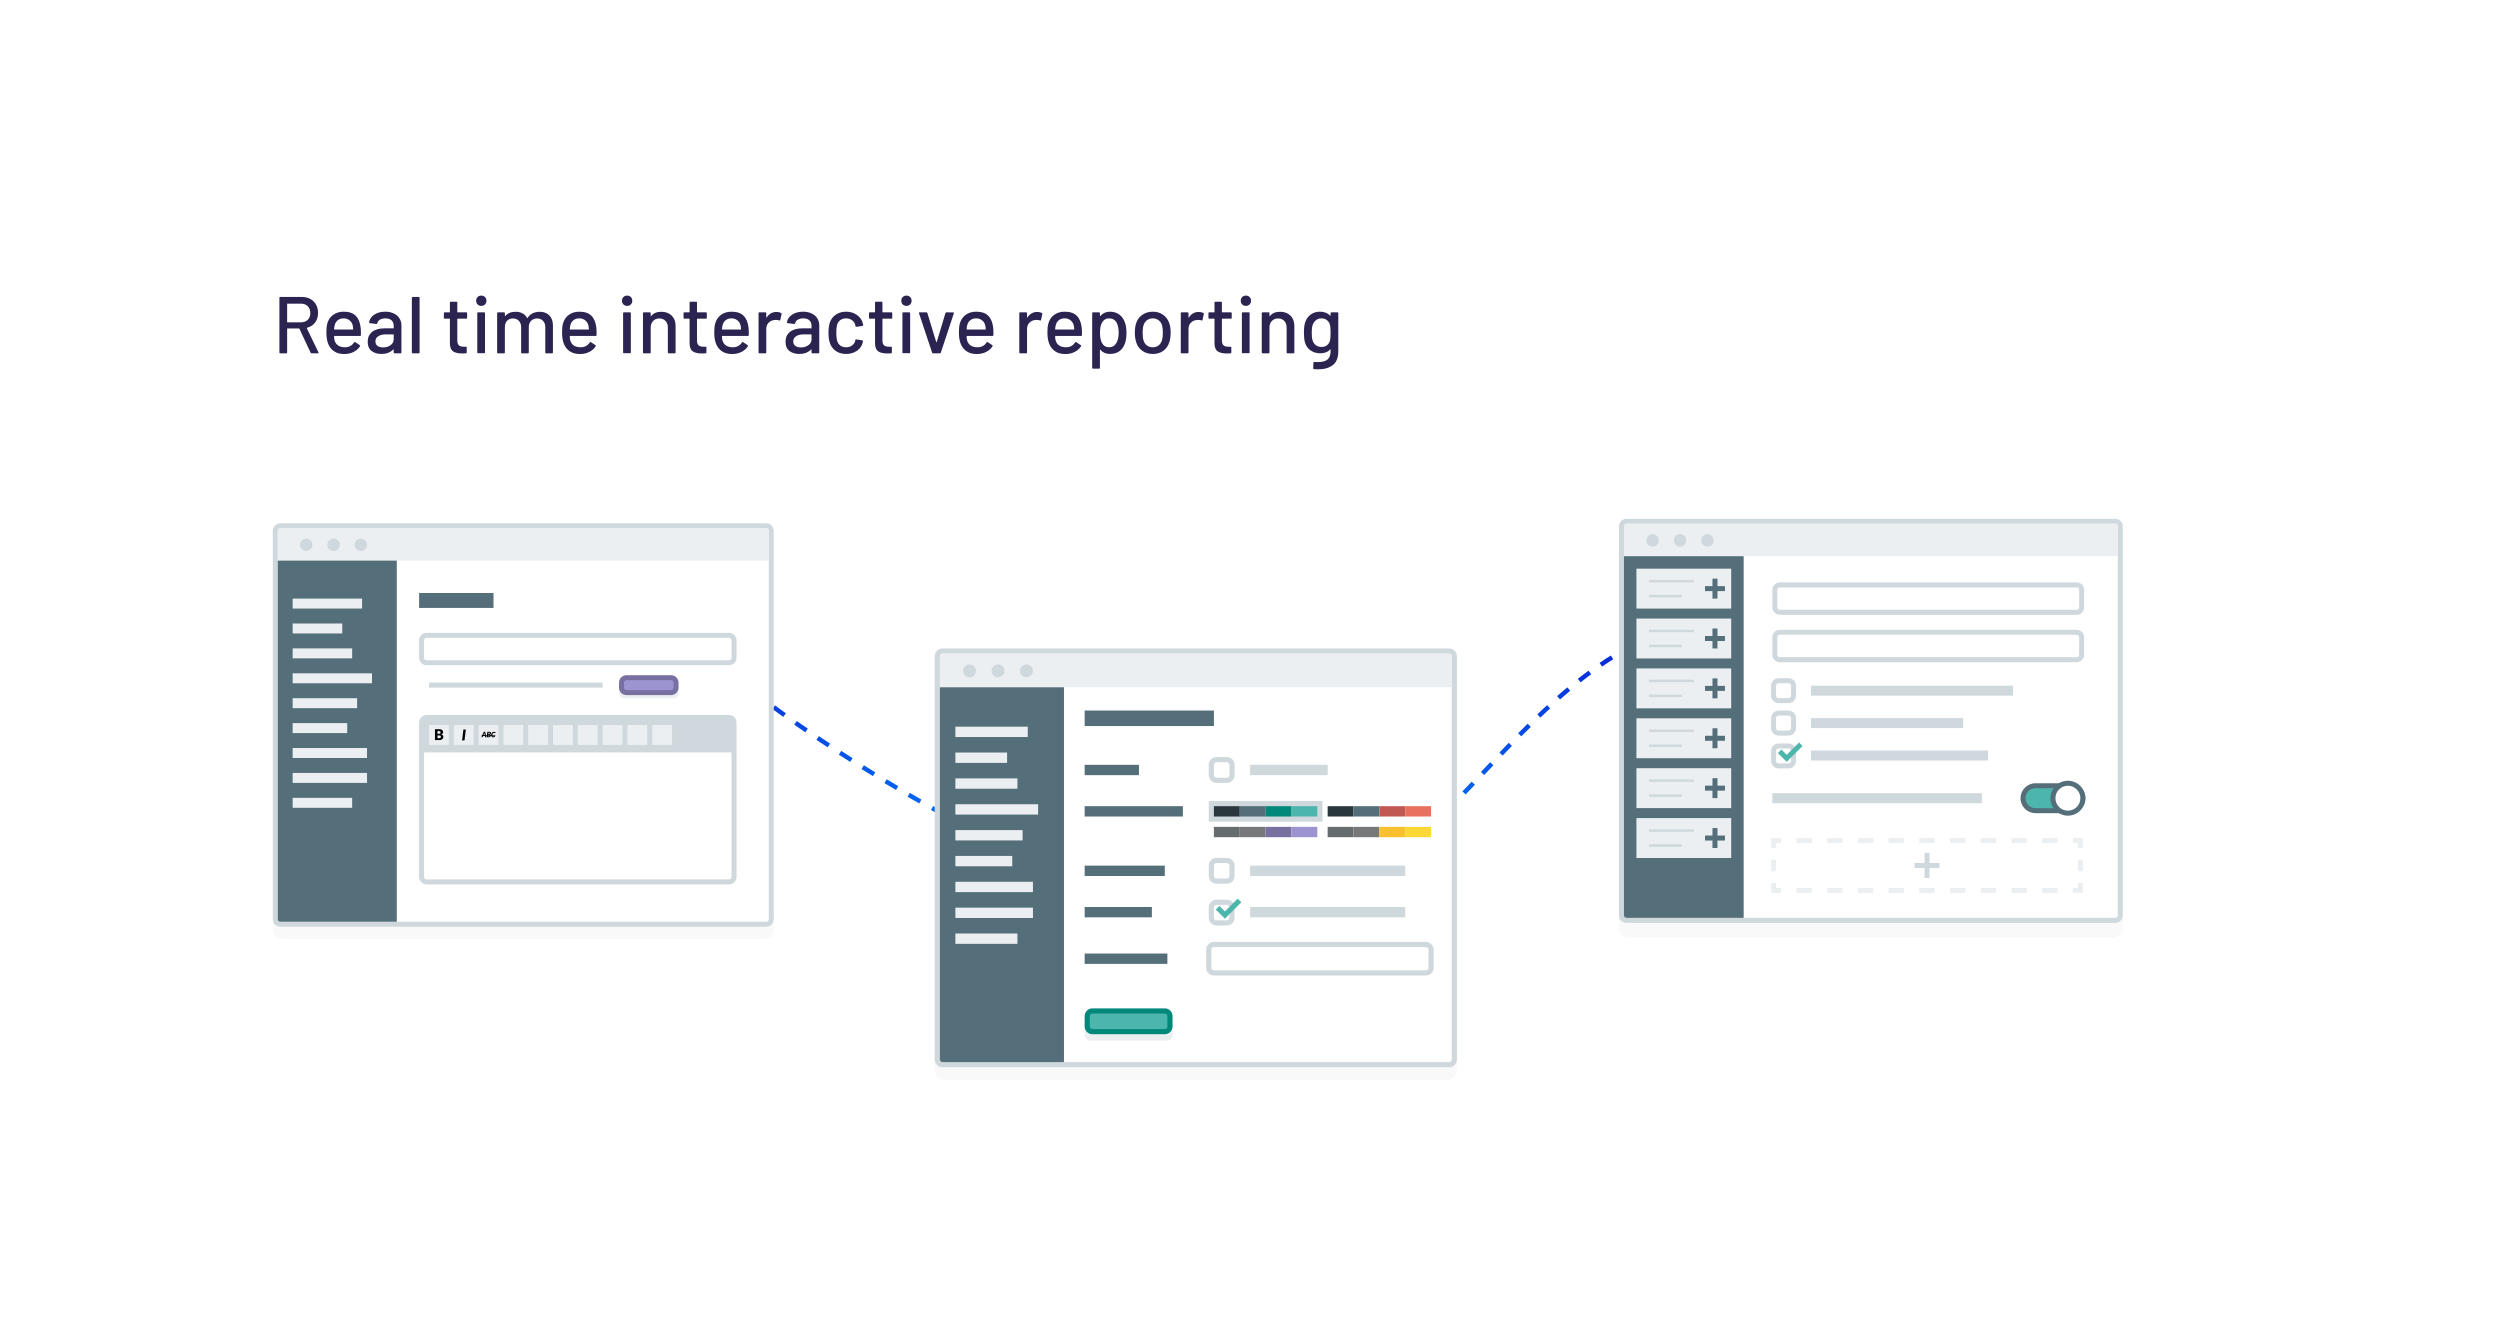 <svg width="559" height="296" viewBox="0 0 559 296" fill="none" xmlns="http://www.w3.org/2000/svg">
<g filter="url(#filter0_d)">
<rect x="36" y="35" width="487" height="224" rx="10" fill="white"/>
</g>
<path d="M69.658 79C69.562 79 69.496 78.958 69.46 78.874L66.94 73.492C66.928 73.456 66.904 73.438 66.868 73.438H64.276C64.228 73.438 64.204 73.462 64.204 73.51V78.82C64.204 78.94 64.144 79 64.024 79H62.656C62.536 79 62.476 78.94 62.476 78.82V66.58C62.476 66.46 62.536 66.4 62.656 66.4H67.498C68.218 66.4 68.848 66.55 69.388 66.85C69.94 67.15 70.366 67.57 70.666 68.11C70.966 68.65 71.116 69.274 71.116 69.982C71.116 70.822 70.894 71.536 70.45 72.124C70.018 72.7 69.412 73.09 68.632 73.294C68.584 73.318 68.572 73.348 68.596 73.384L71.206 78.784C71.218 78.808 71.224 78.838 71.224 78.874C71.224 78.958 71.176 79 71.08 79H69.658ZM64.276 67.894C64.228 67.894 64.204 67.918 64.204 67.966V71.998C64.204 72.046 64.228 72.07 64.276 72.07H67.282C67.918 72.07 68.428 71.884 68.812 71.512C69.196 71.128 69.388 70.624 69.388 70C69.388 69.364 69.196 68.854 68.812 68.47C68.428 68.086 67.918 67.894 67.282 67.894H64.276ZM80.645 73.276C80.693 73.768 80.711 74.32 80.699 74.932C80.699 75.052 80.639 75.112 80.519 75.112H74.777C74.729 75.112 74.705 75.136 74.705 75.184C74.705 75.592 74.741 75.904 74.813 76.12C74.945 76.6 75.209 76.978 75.605 77.254C76.013 77.518 76.523 77.65 77.135 77.65C78.023 77.65 78.707 77.284 79.187 76.552C79.247 76.432 79.325 76.414 79.421 76.498L80.447 77.182C80.531 77.254 80.549 77.332 80.501 77.416C80.165 77.956 79.685 78.382 79.061 78.694C78.449 79.006 77.753 79.162 76.973 79.162C76.097 79.162 75.359 78.97 74.759 78.586C74.159 78.202 73.709 77.656 73.409 76.948C73.121 76.24 72.977 75.382 72.977 74.374C72.977 73.498 73.043 72.832 73.175 72.376C73.391 71.548 73.823 70.894 74.471 70.414C75.119 69.934 75.905 69.694 76.829 69.694C78.041 69.694 78.947 70 79.547 70.612C80.147 71.212 80.513 72.1 80.645 73.276ZM76.829 71.188C76.313 71.188 75.887 71.32 75.551 71.584C75.215 71.836 74.987 72.178 74.867 72.61C74.783 72.874 74.729 73.21 74.705 73.618C74.705 73.666 74.729 73.69 74.777 73.69H78.899C78.947 73.69 78.971 73.666 78.971 73.618C78.947 73.222 78.911 72.928 78.863 72.736C78.743 72.268 78.503 71.896 78.143 71.62C77.795 71.332 77.357 71.188 76.829 71.188ZM86.139 69.694C86.871 69.694 87.507 69.826 88.047 70.09C88.599 70.342 89.019 70.702 89.307 71.17C89.607 71.626 89.757 72.148 89.757 72.736V78.82C89.757 78.94 89.697 79 89.577 79H88.209C88.089 79 88.029 78.94 88.029 78.82V78.172C88.029 78.112 87.999 78.1 87.939 78.136C87.627 78.46 87.243 78.712 86.787 78.892C86.343 79.06 85.845 79.144 85.293 79.144C84.405 79.144 83.667 78.922 83.079 78.478C82.503 78.022 82.215 77.338 82.215 76.426C82.215 75.49 82.539 74.758 83.187 74.23C83.847 73.69 84.765 73.42 85.941 73.42H87.957C88.005 73.42 88.029 73.396 88.029 73.348V72.862C88.029 72.334 87.873 71.926 87.561 71.638C87.261 71.338 86.799 71.188 86.175 71.188C85.671 71.188 85.257 71.29 84.933 71.494C84.621 71.686 84.429 71.95 84.357 72.286C84.321 72.406 84.249 72.46 84.141 72.448L82.683 72.25C82.563 72.226 82.509 72.178 82.521 72.106C82.617 71.398 82.995 70.822 83.655 70.378C84.315 69.922 85.143 69.694 86.139 69.694ZM85.671 77.686C86.307 77.686 86.859 77.518 87.327 77.182C87.795 76.846 88.029 76.42 88.029 75.904V74.842C88.029 74.794 88.005 74.77 87.957 74.77H86.265C85.557 74.77 84.993 74.908 84.573 75.184C84.153 75.46 83.943 75.844 83.943 76.336C83.943 76.78 84.099 77.116 84.411 77.344C84.735 77.572 85.155 77.686 85.671 77.686ZM92.27 79C92.15 79 92.09 78.94 92.09 78.82V66.58C92.09 66.46 92.15 66.4 92.27 66.4H93.638C93.758 66.4 93.818 66.46 93.818 66.58V78.82C93.818 78.94 93.758 79 93.638 79H92.27ZM104.448 71.08C104.448 71.2 104.388 71.26 104.268 71.26H102.324C102.276 71.26 102.252 71.284 102.252 71.332V76.102C102.252 76.606 102.366 76.972 102.594 77.2C102.822 77.416 103.176 77.524 103.656 77.524H104.178C104.298 77.524 104.358 77.584 104.358 77.704V78.82C104.358 78.94 104.298 79 104.178 79C103.794 79.024 103.518 79.036 103.35 79.036C102.438 79.036 101.748 78.874 101.28 78.55C100.824 78.214 100.596 77.602 100.596 76.714V71.332C100.596 71.284 100.572 71.26 100.524 71.26H99.426C99.306 71.26 99.246 71.2 99.246 71.08V70.018C99.246 69.898 99.306 69.838 99.426 69.838H100.524C100.572 69.838 100.596 69.814 100.596 69.766V67.642C100.596 67.522 100.656 67.462 100.776 67.462H102.072C102.192 67.462 102.252 67.522 102.252 67.642V69.766C102.252 69.814 102.276 69.838 102.324 69.838H104.268C104.388 69.838 104.448 69.898 104.448 70.018V71.08ZM107.618 68.398C107.282 68.398 107.006 68.29 106.79 68.074C106.574 67.858 106.466 67.582 106.466 67.246C106.466 66.91 106.574 66.634 106.79 66.418C107.006 66.202 107.282 66.094 107.618 66.094C107.954 66.094 108.23 66.202 108.446 66.418C108.662 66.634 108.77 66.91 108.77 67.246C108.77 67.582 108.662 67.858 108.446 68.074C108.23 68.29 107.954 68.398 107.618 68.398ZM106.898 78.982C106.778 78.982 106.718 78.922 106.718 78.802V70.018C106.718 69.898 106.778 69.838 106.898 69.838H108.266C108.386 69.838 108.446 69.898 108.446 70.018V78.802C108.446 78.922 108.386 78.982 108.266 78.982H106.898ZM120.684 69.712C121.596 69.712 122.316 69.988 122.844 70.54C123.372 71.08 123.636 71.836 123.636 72.808V78.82C123.636 78.94 123.576 79 123.456 79H122.106C121.986 79 121.926 78.94 121.926 78.82V73.168C121.926 72.568 121.758 72.094 121.422 71.746C121.098 71.386 120.66 71.206 120.108 71.206C119.556 71.206 119.106 71.38 118.758 71.728C118.41 72.076 118.236 72.544 118.236 73.132V78.82C118.236 78.94 118.176 79 118.056 79H116.706C116.586 79 116.526 78.94 116.526 78.82V73.168C116.526 72.568 116.358 72.094 116.022 71.746C115.698 71.386 115.26 71.206 114.708 71.206C114.156 71.206 113.712 71.38 113.376 71.728C113.052 72.076 112.89 72.544 112.89 73.132V78.82C112.89 78.94 112.83 79 112.71 79H111.342C111.222 79 111.162 78.94 111.162 78.82V70.018C111.162 69.898 111.222 69.838 111.342 69.838H112.71C112.83 69.838 112.89 69.898 112.89 70.018V70.63C112.89 70.654 112.896 70.672 112.908 70.684C112.932 70.696 112.956 70.69 112.98 70.666C113.508 70.03 114.276 69.712 115.284 69.712C115.896 69.712 116.418 69.832 116.85 70.072C117.282 70.3 117.618 70.642 117.858 71.098C117.894 71.146 117.93 71.146 117.966 71.098C118.254 70.63 118.632 70.282 119.1 70.054C119.58 69.826 120.108 69.712 120.684 69.712ZM133.344 73.276C133.392 73.768 133.41 74.32 133.398 74.932C133.398 75.052 133.338 75.112 133.218 75.112H127.476C127.428 75.112 127.404 75.136 127.404 75.184C127.404 75.592 127.44 75.904 127.512 76.12C127.644 76.6 127.908 76.978 128.304 77.254C128.712 77.518 129.222 77.65 129.834 77.65C130.722 77.65 131.406 77.284 131.886 76.552C131.946 76.432 132.024 76.414 132.12 76.498L133.146 77.182C133.23 77.254 133.248 77.332 133.2 77.416C132.864 77.956 132.384 78.382 131.76 78.694C131.148 79.006 130.452 79.162 129.672 79.162C128.796 79.162 128.058 78.97 127.458 78.586C126.858 78.202 126.408 77.656 126.108 76.948C125.82 76.24 125.676 75.382 125.676 74.374C125.676 73.498 125.742 72.832 125.874 72.376C126.09 71.548 126.522 70.894 127.17 70.414C127.818 69.934 128.604 69.694 129.528 69.694C130.74 69.694 131.646 70 132.246 70.612C132.846 71.212 133.212 72.1 133.344 73.276ZM129.528 71.188C129.012 71.188 128.586 71.32 128.25 71.584C127.914 71.836 127.686 72.178 127.566 72.61C127.482 72.874 127.428 73.21 127.404 73.618C127.404 73.666 127.428 73.69 127.476 73.69H131.598C131.646 73.69 131.67 73.666 131.67 73.618C131.646 73.222 131.61 72.928 131.562 72.736C131.442 72.268 131.202 71.896 130.842 71.62C130.494 71.332 130.056 71.188 129.528 71.188ZM140.226 68.398C139.89 68.398 139.614 68.29 139.398 68.074C139.182 67.858 139.074 67.582 139.074 67.246C139.074 66.91 139.182 66.634 139.398 66.418C139.614 66.202 139.89 66.094 140.226 66.094C140.562 66.094 140.838 66.202 141.054 66.418C141.27 66.634 141.378 66.91 141.378 67.246C141.378 67.582 141.27 67.858 141.054 68.074C140.838 68.29 140.562 68.398 140.226 68.398ZM139.506 78.982C139.386 78.982 139.326 78.922 139.326 78.802V70.018C139.326 69.898 139.386 69.838 139.506 69.838H140.874C140.994 69.838 141.054 69.898 141.054 70.018V78.802C141.054 78.922 140.994 78.982 140.874 78.982H139.506ZM147.856 69.712C148.84 69.712 149.62 70 150.196 70.576C150.772 71.14 151.06 71.908 151.06 72.88V78.82C151.06 78.94 151 79 150.88 79H149.512C149.392 79 149.332 78.94 149.332 78.82V73.222C149.332 72.622 149.158 72.136 148.81 71.764C148.462 71.392 148 71.206 147.424 71.206C146.86 71.206 146.398 71.392 146.038 71.764C145.678 72.136 145.498 72.616 145.498 73.204V78.82C145.498 78.94 145.438 79 145.318 79H143.95C143.83 79 143.77 78.94 143.77 78.82V70.018C143.77 69.898 143.83 69.838 143.95 69.838H145.318C145.438 69.838 145.498 69.898 145.498 70.018V70.666C145.498 70.69 145.504 70.708 145.516 70.72C145.54 70.732 145.558 70.726 145.57 70.702C146.086 70.042 146.848 69.712 147.856 69.712ZM158.044 71.08C158.044 71.2 157.984 71.26 157.864 71.26H155.92C155.872 71.26 155.848 71.284 155.848 71.332V76.102C155.848 76.606 155.962 76.972 156.19 77.2C156.418 77.416 156.772 77.524 157.252 77.524H157.774C157.894 77.524 157.954 77.584 157.954 77.704V78.82C157.954 78.94 157.894 79 157.774 79C157.39 79.024 157.114 79.036 156.946 79.036C156.034 79.036 155.344 78.874 154.876 78.55C154.42 78.214 154.192 77.602 154.192 76.714V71.332C154.192 71.284 154.168 71.26 154.12 71.26H153.022C152.902 71.26 152.842 71.2 152.842 71.08V70.018C152.842 69.898 152.902 69.838 153.022 69.838H154.12C154.168 69.838 154.192 69.814 154.192 69.766V67.642C154.192 67.522 154.252 67.462 154.372 67.462H155.668C155.788 67.462 155.848 67.522 155.848 67.642V69.766C155.848 69.814 155.872 69.838 155.92 69.838H157.864C157.984 69.838 158.044 69.898 158.044 70.018V71.08ZM167.375 73.276C167.423 73.768 167.441 74.32 167.429 74.932C167.429 75.052 167.369 75.112 167.249 75.112H161.507C161.459 75.112 161.435 75.136 161.435 75.184C161.435 75.592 161.471 75.904 161.543 76.12C161.675 76.6 161.939 76.978 162.335 77.254C162.743 77.518 163.253 77.65 163.865 77.65C164.753 77.65 165.437 77.284 165.917 76.552C165.977 76.432 166.055 76.414 166.151 76.498L167.177 77.182C167.261 77.254 167.279 77.332 167.231 77.416C166.895 77.956 166.415 78.382 165.791 78.694C165.179 79.006 164.483 79.162 163.703 79.162C162.827 79.162 162.089 78.97 161.489 78.586C160.889 78.202 160.439 77.656 160.139 76.948C159.851 76.24 159.707 75.382 159.707 74.374C159.707 73.498 159.773 72.832 159.905 72.376C160.121 71.548 160.553 70.894 161.201 70.414C161.849 69.934 162.635 69.694 163.559 69.694C164.771 69.694 165.677 70 166.277 70.612C166.877 71.212 167.243 72.1 167.375 73.276ZM163.559 71.188C163.043 71.188 162.617 71.32 162.281 71.584C161.945 71.836 161.717 72.178 161.597 72.61C161.513 72.874 161.459 73.21 161.435 73.618C161.435 73.666 161.459 73.69 161.507 73.69H165.629C165.677 73.69 165.701 73.666 165.701 73.618C165.677 73.222 165.641 72.928 165.593 72.736C165.473 72.268 165.233 71.896 164.873 71.62C164.525 71.332 164.087 71.188 163.559 71.188ZM173.624 69.748C174.008 69.748 174.356 69.826 174.668 69.982C174.752 70.018 174.782 70.09 174.758 70.198L174.47 71.548C174.458 71.656 174.386 71.692 174.254 71.656C174.05 71.572 173.81 71.53 173.534 71.53L173.282 71.548C172.718 71.572 172.25 71.77 171.878 72.142C171.518 72.502 171.338 72.976 171.338 73.564V78.82C171.338 78.94 171.278 79 171.158 79H169.79C169.67 79 169.61 78.94 169.61 78.82V70.018C169.61 69.898 169.67 69.838 169.79 69.838H171.158C171.278 69.838 171.338 69.898 171.338 70.018V70.972C171.338 71.008 171.344 71.032 171.356 71.044C171.38 71.044 171.398 71.032 171.41 71.008C171.95 70.168 172.688 69.748 173.624 69.748ZM179.567 69.694C180.299 69.694 180.935 69.826 181.475 70.09C182.027 70.342 182.447 70.702 182.735 71.17C183.035 71.626 183.185 72.148 183.185 72.736V78.82C183.185 78.94 183.125 79 183.005 79H181.637C181.517 79 181.457 78.94 181.457 78.82V78.172C181.457 78.112 181.427 78.1 181.367 78.136C181.055 78.46 180.671 78.712 180.215 78.892C179.771 79.06 179.273 79.144 178.721 79.144C177.833 79.144 177.095 78.922 176.507 78.478C175.931 78.022 175.643 77.338 175.643 76.426C175.643 75.49 175.967 74.758 176.615 74.23C177.275 73.69 178.193 73.42 179.369 73.42H181.385C181.433 73.42 181.457 73.396 181.457 73.348V72.862C181.457 72.334 181.301 71.926 180.989 71.638C180.689 71.338 180.227 71.188 179.603 71.188C179.099 71.188 178.685 71.29 178.361 71.494C178.049 71.686 177.857 71.95 177.785 72.286C177.749 72.406 177.677 72.46 177.569 72.448L176.111 72.25C175.991 72.226 175.937 72.178 175.949 72.106C176.045 71.398 176.423 70.822 177.083 70.378C177.743 69.922 178.571 69.694 179.567 69.694ZM179.099 77.686C179.735 77.686 180.287 77.518 180.755 77.182C181.223 76.846 181.457 76.42 181.457 75.904V74.842C181.457 74.794 181.433 74.77 181.385 74.77H179.693C178.985 74.77 178.421 74.908 178.001 75.184C177.581 75.46 177.371 75.844 177.371 76.336C177.371 76.78 177.527 77.116 177.839 77.344C178.163 77.572 178.583 77.686 179.099 77.686ZM189.19 79.144C188.278 79.144 187.498 78.916 186.85 78.46C186.202 77.992 185.758 77.362 185.518 76.57C185.338 76.018 185.248 75.292 185.248 74.392C185.248 73.564 185.338 72.838 185.518 72.214C185.758 71.446 186.202 70.834 186.85 70.378C187.51 69.922 188.29 69.694 189.19 69.694C190.09 69.694 190.876 69.922 191.548 70.378C192.22 70.834 192.658 71.41 192.862 72.106C192.934 72.298 192.982 72.496 193.006 72.7C193.006 72.796 192.952 72.856 192.844 72.88L191.494 73.078H191.458C191.374 73.078 191.314 73.024 191.278 72.916L191.224 72.628C191.128 72.22 190.894 71.878 190.522 71.602C190.15 71.326 189.7 71.188 189.172 71.188C188.656 71.188 188.218 71.326 187.858 71.602C187.498 71.878 187.264 72.244 187.156 72.7C187.048 73.132 186.994 73.702 186.994 74.41C186.994 75.106 187.048 75.67 187.156 76.102C187.276 76.582 187.51 76.96 187.858 77.236C188.218 77.512 188.656 77.65 189.172 77.65C189.7 77.65 190.15 77.512 190.522 77.236C190.906 76.96 191.146 76.6 191.242 76.156C191.254 76.144 191.254 76.132 191.242 76.12C191.242 76.096 191.248 76.078 191.26 76.066V75.994C191.296 75.898 191.362 75.862 191.458 75.886L192.808 76.102C192.904 76.126 192.952 76.174 192.952 76.246V76.318C192.952 76.426 192.922 76.558 192.862 76.714C192.658 77.446 192.22 78.034 191.548 78.478C190.876 78.922 190.09 79.144 189.19 79.144ZM199.51 71.08C199.51 71.2 199.45 71.26 199.33 71.26H197.386C197.338 71.26 197.314 71.284 197.314 71.332V76.102C197.314 76.606 197.428 76.972 197.656 77.2C197.884 77.416 198.238 77.524 198.718 77.524H199.24C199.36 77.524 199.42 77.584 199.42 77.704V78.82C199.42 78.94 199.36 79 199.24 79C198.856 79.024 198.58 79.036 198.412 79.036C197.5 79.036 196.81 78.874 196.342 78.55C195.886 78.214 195.658 77.602 195.658 76.714V71.332C195.658 71.284 195.634 71.26 195.586 71.26H194.488C194.368 71.26 194.308 71.2 194.308 71.08V70.018C194.308 69.898 194.368 69.838 194.488 69.838H195.586C195.634 69.838 195.658 69.814 195.658 69.766V67.642C195.658 67.522 195.718 67.462 195.838 67.462H197.134C197.254 67.462 197.314 67.522 197.314 67.642V69.766C197.314 69.814 197.338 69.838 197.386 69.838H199.33C199.45 69.838 199.51 69.898 199.51 70.018V71.08ZM202.681 68.398C202.345 68.398 202.069 68.29 201.853 68.074C201.637 67.858 201.529 67.582 201.529 67.246C201.529 66.91 201.637 66.634 201.853 66.418C202.069 66.202 202.345 66.094 202.681 66.094C203.017 66.094 203.293 66.202 203.509 66.418C203.725 66.634 203.833 66.91 203.833 67.246C203.833 67.582 203.725 67.858 203.509 68.074C203.293 68.29 203.017 68.398 202.681 68.398ZM201.961 78.982C201.841 78.982 201.781 78.922 201.781 78.802V70.018C201.781 69.898 201.841 69.838 201.961 69.838H203.329C203.449 69.838 203.509 69.898 203.509 70.018V78.802C203.509 78.922 203.449 78.982 203.329 78.982H201.961ZM208.637 79C208.529 79 208.457 78.952 208.421 78.856L205.487 70.036L205.469 69.964C205.469 69.88 205.523 69.838 205.631 69.838H207.143C207.251 69.838 207.323 69.886 207.359 69.982L209.339 76.498C209.351 76.522 209.369 76.534 209.393 76.534C209.417 76.534 209.435 76.522 209.447 76.498L211.409 69.982C211.445 69.886 211.517 69.838 211.625 69.838L213.137 69.856C213.269 69.856 213.317 69.922 213.281 70.054L210.365 78.856C210.329 78.952 210.257 79 210.149 79H208.637ZM222.078 73.276C222.126 73.768 222.144 74.32 222.132 74.932C222.132 75.052 222.072 75.112 221.952 75.112H216.21C216.162 75.112 216.138 75.136 216.138 75.184C216.138 75.592 216.174 75.904 216.246 76.12C216.378 76.6 216.642 76.978 217.038 77.254C217.446 77.518 217.956 77.65 218.568 77.65C219.456 77.65 220.14 77.284 220.62 76.552C220.68 76.432 220.758 76.414 220.854 76.498L221.88 77.182C221.964 77.254 221.982 77.332 221.934 77.416C221.598 77.956 221.118 78.382 220.494 78.694C219.882 79.006 219.186 79.162 218.406 79.162C217.53 79.162 216.792 78.97 216.192 78.586C215.592 78.202 215.142 77.656 214.842 76.948C214.554 76.24 214.41 75.382 214.41 74.374C214.41 73.498 214.476 72.832 214.608 72.376C214.824 71.548 215.256 70.894 215.904 70.414C216.552 69.934 217.338 69.694 218.262 69.694C219.474 69.694 220.38 70 220.98 70.612C221.58 71.212 221.946 72.1 222.078 73.276ZM218.262 71.188C217.746 71.188 217.32 71.32 216.984 71.584C216.648 71.836 216.42 72.178 216.3 72.61C216.216 72.874 216.162 73.21 216.138 73.618C216.138 73.666 216.162 73.69 216.21 73.69H220.332C220.38 73.69 220.404 73.666 220.404 73.618C220.38 73.222 220.344 72.928 220.296 72.736C220.176 72.268 219.936 71.896 219.576 71.62C219.228 71.332 218.79 71.188 218.262 71.188ZM231.93 69.748C232.314 69.748 232.662 69.826 232.974 69.982C233.058 70.018 233.088 70.09 233.064 70.198L232.776 71.548C232.764 71.656 232.692 71.692 232.56 71.656C232.356 71.572 232.116 71.53 231.84 71.53L231.588 71.548C231.024 71.572 230.556 71.77 230.184 72.142C229.824 72.502 229.644 72.976 229.644 73.564V78.82C229.644 78.94 229.584 79 229.464 79H228.096C227.976 79 227.916 78.94 227.916 78.82V70.018C227.916 69.898 227.976 69.838 228.096 69.838H229.464C229.584 69.838 229.644 69.898 229.644 70.018V70.972C229.644 71.008 229.65 71.032 229.662 71.044C229.686 71.044 229.704 71.032 229.716 71.008C230.256 70.168 230.994 69.748 231.93 69.748ZM241.871 73.276C241.919 73.768 241.937 74.32 241.925 74.932C241.925 75.052 241.865 75.112 241.745 75.112H236.003C235.955 75.112 235.931 75.136 235.931 75.184C235.931 75.592 235.967 75.904 236.039 76.12C236.171 76.6 236.435 76.978 236.831 77.254C237.239 77.518 237.749 77.65 238.361 77.65C239.249 77.65 239.933 77.284 240.413 76.552C240.473 76.432 240.551 76.414 240.647 76.498L241.673 77.182C241.757 77.254 241.775 77.332 241.727 77.416C241.391 77.956 240.911 78.382 240.287 78.694C239.675 79.006 238.979 79.162 238.199 79.162C237.323 79.162 236.585 78.97 235.985 78.586C235.385 78.202 234.935 77.656 234.635 76.948C234.347 76.24 234.203 75.382 234.203 74.374C234.203 73.498 234.269 72.832 234.401 72.376C234.617 71.548 235.049 70.894 235.697 70.414C236.345 69.934 237.131 69.694 238.055 69.694C239.267 69.694 240.173 70 240.773 70.612C241.373 71.212 241.739 72.1 241.871 73.276ZM238.055 71.188C237.539 71.188 237.113 71.32 236.777 71.584C236.441 71.836 236.213 72.178 236.093 72.61C236.009 72.874 235.955 73.21 235.931 73.618C235.931 73.666 235.955 73.69 236.003 73.69H240.125C240.173 73.69 240.197 73.666 240.197 73.618C240.173 73.222 240.137 72.928 240.089 72.736C239.969 72.268 239.729 71.896 239.369 71.62C239.021 71.332 238.583 71.188 238.055 71.188ZM251.54 72.142C251.768 72.79 251.882 73.558 251.882 74.446C251.882 75.286 251.786 76.012 251.594 76.624C251.342 77.428 250.928 78.052 250.352 78.496C249.776 78.928 249.038 79.144 248.138 79.144C247.73 79.144 247.34 79.066 246.968 78.91C246.608 78.742 246.296 78.508 246.032 78.208C246.008 78.184 245.984 78.178 245.96 78.19C245.948 78.202 245.942 78.22 245.942 78.244V82.258C245.942 82.378 245.882 82.438 245.762 82.438H244.394C244.274 82.438 244.214 82.378 244.214 82.258V70.018C244.214 69.898 244.274 69.838 244.394 69.838H245.762C245.882 69.838 245.942 69.898 245.942 70.018V70.612C245.942 70.636 245.948 70.654 245.96 70.666C245.984 70.678 246.008 70.672 246.032 70.648C246.296 70.348 246.608 70.114 246.968 69.946C247.328 69.778 247.718 69.694 248.138 69.694C249.002 69.694 249.716 69.91 250.28 70.342C250.856 70.762 251.276 71.362 251.54 72.142ZM249.56 76.786C249.944 76.21 250.136 75.418 250.136 74.41C250.136 73.486 249.986 72.742 249.686 72.178C249.338 71.518 248.768 71.188 247.976 71.188C247.28 71.188 246.752 71.512 246.392 72.16C246.104 72.676 245.96 73.432 245.96 74.428C245.96 75.436 246.116 76.204 246.428 76.732C246.776 77.344 247.286 77.65 247.958 77.65C248.678 77.65 249.212 77.362 249.56 76.786ZM257.781 79.144C256.893 79.144 256.119 78.922 255.459 78.478C254.799 78.022 254.337 77.392 254.073 76.588C253.857 75.94 253.749 75.208 253.749 74.392C253.749 73.54 253.851 72.82 254.055 72.232C254.319 71.44 254.781 70.822 255.441 70.378C256.101 69.922 256.887 69.694 257.799 69.694C258.663 69.694 259.413 69.922 260.049 70.378C260.697 70.822 261.159 71.434 261.435 72.214C261.651 72.826 261.759 73.546 261.759 74.374C261.759 75.214 261.651 75.952 261.435 76.588C261.171 77.392 260.715 78.022 260.067 78.478C259.419 78.922 258.657 79.144 257.781 79.144ZM257.781 77.65C258.261 77.65 258.681 77.518 259.041 77.254C259.401 76.978 259.659 76.594 259.815 76.102C259.947 75.646 260.013 75.082 260.013 74.41C260.013 73.738 259.953 73.18 259.833 72.736C259.677 72.244 259.419 71.866 259.059 71.602C258.699 71.326 258.261 71.188 257.745 71.188C257.253 71.188 256.827 71.326 256.467 71.602C256.107 71.866 255.849 72.244 255.693 72.736C255.561 73.156 255.495 73.714 255.495 74.41C255.495 75.106 255.561 75.67 255.693 76.102C255.837 76.594 256.089 76.978 256.449 77.254C256.821 77.518 257.265 77.65 257.781 77.65ZM268.036 69.748C268.42 69.748 268.768 69.826 269.08 69.982C269.164 70.018 269.194 70.09 269.17 70.198L268.882 71.548C268.87 71.656 268.798 71.692 268.666 71.656C268.462 71.572 268.222 71.53 267.946 71.53L267.694 71.548C267.13 71.572 266.662 71.77 266.29 72.142C265.93 72.502 265.75 72.976 265.75 73.564V78.82C265.75 78.94 265.69 79 265.57 79H264.202C264.082 79 264.022 78.94 264.022 78.82V70.018C264.022 69.898 264.082 69.838 264.202 69.838H265.57C265.69 69.838 265.75 69.898 265.75 70.018V70.972C265.75 71.008 265.756 71.032 265.768 71.044C265.792 71.044 265.81 71.032 265.822 71.008C266.362 70.168 267.1 69.748 268.036 69.748ZM275.413 71.08C275.413 71.2 275.353 71.26 275.233 71.26H273.289C273.241 71.26 273.217 71.284 273.217 71.332V76.102C273.217 76.606 273.331 76.972 273.559 77.2C273.787 77.416 274.141 77.524 274.621 77.524H275.143C275.263 77.524 275.323 77.584 275.323 77.704V78.82C275.323 78.94 275.263 79 275.143 79C274.759 79.024 274.483 79.036 274.315 79.036C273.403 79.036 272.713 78.874 272.245 78.55C271.789 78.214 271.561 77.602 271.561 76.714V71.332C271.561 71.284 271.537 71.26 271.489 71.26H270.391C270.271 71.26 270.211 71.2 270.211 71.08V70.018C270.211 69.898 270.271 69.838 270.391 69.838H271.489C271.537 69.838 271.561 69.814 271.561 69.766V67.642C271.561 67.522 271.621 67.462 271.741 67.462H273.037C273.157 67.462 273.217 67.522 273.217 67.642V69.766C273.217 69.814 273.241 69.838 273.289 69.838H275.233C275.353 69.838 275.413 69.898 275.413 70.018V71.08ZM278.583 68.398C278.247 68.398 277.971 68.29 277.755 68.074C277.539 67.858 277.431 67.582 277.431 67.246C277.431 66.91 277.539 66.634 277.755 66.418C277.971 66.202 278.247 66.094 278.583 66.094C278.919 66.094 279.195 66.202 279.411 66.418C279.627 66.634 279.735 66.91 279.735 67.246C279.735 67.582 279.627 67.858 279.411 68.074C279.195 68.29 278.919 68.398 278.583 68.398ZM277.863 78.982C277.743 78.982 277.683 78.922 277.683 78.802V70.018C277.683 69.898 277.743 69.838 277.863 69.838H279.231C279.351 69.838 279.411 69.898 279.411 70.018V78.802C279.411 78.922 279.351 78.982 279.231 78.982H277.863ZM286.213 69.712C287.197 69.712 287.977 70 288.553 70.576C289.129 71.14 289.417 71.908 289.417 72.88V78.82C289.417 78.94 289.357 79 289.237 79H287.869C287.749 79 287.689 78.94 287.689 78.82V73.222C287.689 72.622 287.515 72.136 287.167 71.764C286.819 71.392 286.357 71.206 285.781 71.206C285.217 71.206 284.755 71.392 284.395 71.764C284.035 72.136 283.855 72.616 283.855 73.204V78.82C283.855 78.94 283.795 79 283.675 79H282.307C282.187 79 282.127 78.94 282.127 78.82V70.018C282.127 69.898 282.187 69.838 282.307 69.838H283.675C283.795 69.838 283.855 69.898 283.855 70.018V70.666C283.855 70.69 283.861 70.708 283.873 70.72C283.897 70.732 283.915 70.726 283.927 70.702C284.443 70.042 285.205 69.712 286.213 69.712ZM297.517 70.018C297.517 69.898 297.577 69.838 297.697 69.838H299.065C299.185 69.838 299.245 69.898 299.245 70.018V78.532C299.245 79.984 298.831 81.022 298.003 81.646C297.187 82.27 296.089 82.582 294.709 82.582C294.517 82.582 294.217 82.57 293.809 82.546C293.689 82.534 293.629 82.468 293.629 82.348L293.683 81.106C293.683 81.058 293.701 81.016 293.737 80.98C293.773 80.944 293.821 80.932 293.881 80.944C294.049 80.956 294.295 80.962 294.619 80.962C295.639 80.962 296.377 80.77 296.833 80.386C297.289 80.014 297.517 79.378 297.517 78.478V78.154C297.517 78.13 297.505 78.112 297.481 78.1C297.469 78.088 297.451 78.094 297.427 78.118C296.923 78.706 296.185 79 295.213 79C294.433 79 293.725 78.796 293.089 78.388C292.465 77.98 292.033 77.38 291.793 76.588C291.637 76.06 291.559 75.328 291.559 74.392C291.559 73.396 291.649 72.628 291.829 72.088C292.057 71.368 292.459 70.792 293.035 70.36C293.623 69.916 294.313 69.694 295.105 69.694C296.089 69.694 296.863 69.994 297.427 70.594C297.451 70.618 297.469 70.63 297.481 70.63C297.505 70.618 297.517 70.6 297.517 70.576V70.018ZM297.409 76.066C297.445 75.874 297.469 75.67 297.481 75.454C297.505 75.238 297.517 74.878 297.517 74.374C297.517 73.87 297.505 73.516 297.481 73.312C297.469 73.096 297.439 72.892 297.391 72.7C297.295 72.256 297.079 71.896 296.743 71.62C296.407 71.332 295.987 71.188 295.483 71.188C294.979 71.188 294.559 71.332 294.223 71.62C293.887 71.896 293.647 72.256 293.503 72.7C293.371 73.06 293.305 73.618 293.305 74.374C293.305 75.202 293.365 75.766 293.485 76.066C293.605 76.51 293.839 76.876 294.187 77.164C294.547 77.44 294.979 77.578 295.483 77.578C296.011 77.578 296.437 77.44 296.761 77.164C297.097 76.876 297.313 76.51 297.409 76.066Z" fill="#2B2350"/>
<path d="M173 158.135C173 158.135 234.329 204.144 278.646 204C322.633 203.856 336.26 149.12 379.283 138.983C413.994 130.804 474 150.575 474 150.575" stroke="url(#paint0_linear)" stroke-dasharray="3 3"/>
<path d="M61 204.431V207.772C61 209.003 61.992 210 63.218 210H170.782C172.008 210 173 209.003 173 207.772V204.431H61Z" fill="#F9F9F9"/>
<path d="M171.337 206.659H62.664C62.054 206.659 61.555 206.157 61.555 205.545V118.671C61.555 118.058 62.054 117.557 62.664 117.557H171.337C171.947 117.557 172.446 118.058 172.446 118.671V205.545C172.446 206.157 171.947 206.659 171.337 206.659Z" fill="white"/>
<path d="M171.337 207.216H62.663C61.748 207.216 61 206.464 61 205.545V118.671C61 117.752 61.748 117 62.663 117H171.337C172.251 117 173 117.752 173 118.671V205.545C173 206.464 172.251 207.216 171.337 207.216ZM62.663 118.114C62.358 118.114 62.109 118.364 62.109 118.671V205.545C62.109 205.851 62.358 206.102 62.663 206.102H171.337C171.642 206.102 171.891 205.851 171.891 205.545V118.671C171.891 118.364 171.642 118.114 171.337 118.114H62.663Z" fill="#CFD8DC"/>
<path d="M62.125 125.353V118.659C62.125 118.353 62.374 118.103 62.679 118.103H171.353C171.658 118.103 171.907 118.353 171.907 118.659V125.353H62.125Z" fill="#ECEFF1"/>
<path d="M68.478 123.209C69.243 123.209 69.864 122.586 69.864 121.817C69.864 121.048 69.243 120.425 68.478 120.425C67.712 120.425 67.092 121.048 67.092 121.817C67.092 122.586 67.712 123.209 68.478 123.209Z" fill="#CFD8DC"/>
<path d="M74.578 123.209C75.343 123.209 75.964 122.586 75.964 121.817C75.964 121.048 75.343 120.425 74.578 120.425C73.812 120.425 73.191 121.048 73.191 121.817C73.191 122.586 73.812 123.209 74.578 123.209Z" fill="#CFD8DC"/>
<path d="M80.675 123.209C81.441 123.209 82.061 122.586 82.061 121.817C82.061 121.048 81.441 120.425 80.675 120.425C79.91 120.425 79.289 121.048 79.289 121.817C79.289 122.586 79.91 123.209 80.675 123.209Z" fill="#CFD8DC"/>
<path d="M88.723 206.102H62.664C62.359 206.102 62.109 205.851 62.109 205.545V125.353H88.723V206.102Z" fill="#546E7A"/>
<path d="M80.96 133.846H65.436V136.073H80.96V133.846Z" fill="#ECEFF1"/>
<path d="M76.525 139.415H65.436V141.642H76.525V139.415Z" fill="#ECEFF1"/>
<path d="M78.743 144.983H65.436V147.211H78.743V144.983Z" fill="#ECEFF1"/>
<path d="M83.178 150.552H65.436V152.78H83.178V150.552Z" fill="#ECEFF1"/>
<path d="M79.851 156.121H65.436V158.349H79.851V156.121Z" fill="#ECEFF1"/>
<path d="M77.634 161.69H65.436V163.918H77.634V161.69Z" fill="#ECEFF1"/>
<path d="M82.069 167.259H65.436V169.487H82.069V167.259Z" fill="#ECEFF1"/>
<path d="M82.069 172.828H65.436V175.055H82.069V172.828Z" fill="#ECEFF1"/>
<path d="M78.743 178.397H65.436V180.624H78.743V178.397Z" fill="#ECEFF1"/>
<path d="M110.347 132.593H93.713V135.934H110.347V132.593Z" fill="#546E7A"/>
<path d="M163.02 148.186H95.376C94.767 148.186 94.268 147.684 94.268 147.072V143.174C94.268 142.561 94.767 142.06 95.376 142.06H163.02C163.63 142.06 164.129 142.561 164.129 143.174V147.072C164.129 147.684 163.63 148.186 163.02 148.186Z" fill="white"/>
<path d="M163.02 148.742H95.376C94.461 148.742 93.713 147.991 93.713 147.072V143.174C93.713 142.255 94.461 141.503 95.376 141.503H163.02C163.935 141.503 164.683 142.255 164.683 143.174V147.072C164.683 147.991 163.935 148.742 163.02 148.742ZM95.376 142.617C95.071 142.617 94.822 142.867 94.822 143.174V147.072C94.822 147.378 95.071 147.629 95.376 147.629H163.02C163.325 147.629 163.574 147.378 163.574 147.072V143.174C163.574 142.867 163.325 142.617 163.02 142.617H95.376Z" fill="#CFD8DC"/>
<path d="M134.744 152.641H95.932V153.754H134.744V152.641Z" fill="#CFD8DC"/>
<path d="M150.568 156.138H139.573C138.936 156.138 138.42 155.637 138.42 155.024V152.797H151.727V155.024C151.721 155.642 151.206 156.138 150.568 156.138Z" fill="#ECEFF1"/>
<path d="M150.058 154.868H140.078C139.468 154.868 138.969 154.367 138.969 153.754V152.641C138.969 152.028 139.468 151.527 140.078 151.527H150.058C150.668 151.527 151.167 152.028 151.167 152.641V153.754C151.167 154.367 150.673 154.868 150.058 154.868Z" fill="#9C93D1"/>
<path d="M150.058 155.425H140.077C139.163 155.425 138.414 154.673 138.414 153.754V152.641C138.414 151.722 139.163 150.97 140.077 150.97H150.058C150.972 150.97 151.721 151.722 151.721 152.641V153.754C151.721 154.673 150.978 155.425 150.058 155.425ZM140.077 152.084C139.772 152.084 139.523 152.334 139.523 152.641V153.754C139.523 154.061 139.772 154.311 140.077 154.311H150.058C150.363 154.311 150.612 154.061 150.612 153.754V152.641C150.612 152.334 150.363 152.084 150.058 152.084H140.077Z" fill="#7770A0"/>
<path d="M163.02 197.191H95.376C94.767 197.191 94.268 196.69 94.268 196.078V161.551C94.268 160.938 94.767 160.437 95.376 160.437H163.02C163.63 160.437 164.129 160.938 164.129 161.551V196.078C164.129 196.69 163.63 197.191 163.02 197.191Z" fill="white"/>
<path d="M163.02 160.437H95.376C94.767 160.437 94.268 160.938 94.268 161.551V168.233H164.129V161.551C164.129 160.938 163.63 160.437 163.02 160.437Z" fill="#CFD8DC"/>
<path d="M163.02 197.748H95.376C94.461 197.748 93.713 196.997 93.713 196.078V161.551C93.713 160.632 94.461 159.88 95.376 159.88H163.02C163.935 159.88 164.683 160.632 164.683 161.551V196.078C164.683 196.997 163.935 197.748 163.02 197.748ZM95.376 160.994C95.071 160.994 94.822 161.244 94.822 161.551V196.078C94.822 196.384 95.071 196.635 95.376 196.635H163.02C163.325 196.635 163.574 196.384 163.574 196.078V161.551C163.574 161.244 163.325 160.994 163.02 160.994H95.376Z" fill="#CFD8DC"/>
<path d="M117 162.108H112.564V166.563H117V162.108Z" fill="#ECEFF1"/>
<path d="M122.545 162.108H118.109V166.563H122.545V162.108Z" fill="#ECEFF1"/>
<path d="M128.09 162.108H123.654V166.563H128.09V162.108Z" fill="#ECEFF1"/>
<path d="M133.633 162.108H129.197V166.563H133.633V162.108Z" fill="#ECEFF1"/>
<path d="M139.178 162.108H134.742V166.563H139.178V162.108Z" fill="#ECEFF1"/>
<path d="M144.723 162.108H140.287V166.563H144.723V162.108Z" fill="#ECEFF1"/>
<path d="M150.268 162.108H145.832V166.563H150.268V162.108Z" fill="#ECEFF1"/>
<path d="M100.367 162.108H95.932V166.563H100.367V162.108Z" fill="#ECEFF1"/>
<path d="M97.256 165.482V163.049H98.148C98.315 163.049 98.459 163.066 98.576 163.093C98.692 163.127 98.792 163.166 98.864 163.227C98.936 163.283 98.991 163.355 99.025 163.433C99.058 163.517 99.075 163.606 99.075 163.706C99.075 163.762 99.069 163.812 99.052 163.862C99.036 163.912 99.013 163.962 98.98 164.007C98.947 164.051 98.903 164.09 98.853 164.129C98.803 164.163 98.736 164.196 98.664 164.224C98.825 164.263 98.941 164.324 99.019 164.413C99.097 164.502 99.135 164.614 99.135 164.747C99.135 164.853 99.113 164.948 99.075 165.037C99.036 165.126 98.975 165.204 98.897 165.271C98.819 165.338 98.725 165.388 98.614 165.427C98.503 165.466 98.37 165.482 98.226 165.482H97.256ZM97.821 164.073H98.115C98.176 164.073 98.232 164.068 98.282 164.062C98.332 164.051 98.376 164.04 98.409 164.018C98.442 163.996 98.47 163.968 98.487 163.923C98.503 163.884 98.514 163.834 98.514 163.778C98.514 163.723 98.509 163.673 98.492 163.634C98.476 163.595 98.454 163.567 98.426 163.539C98.398 163.517 98.359 163.5 98.309 163.489C98.265 163.478 98.21 163.472 98.143 163.472H97.816V164.073H97.821ZM97.821 164.447V165.054H98.215C98.287 165.054 98.348 165.042 98.398 165.026C98.442 165.009 98.481 164.981 98.509 164.953C98.537 164.926 98.553 164.887 98.564 164.853C98.576 164.814 98.581 164.775 98.581 164.736C98.581 164.692 98.576 164.653 98.564 164.614C98.553 164.58 98.531 164.547 98.503 164.525C98.476 164.502 98.437 164.48 98.392 164.469C98.348 164.458 98.287 164.447 98.215 164.447H97.821Z" fill="black"/>
<path d="M105.91 162.108H101.475V166.563H105.91V162.108Z" fill="#ECEFF1"/>
<path d="M103.864 165.555H103.32L103.614 163.121H104.158L103.864 165.555Z" fill="black"/>
<path d="M111.455 162.108H107.02V166.563H111.455V162.108Z" fill="#ECEFF1"/>
<path d="M108.754 164.847H108.543C108.521 164.847 108.499 164.842 108.488 164.831C108.471 164.82 108.466 164.803 108.46 164.786L108.421 164.569H108.017L107.928 164.786C107.922 164.803 107.911 164.814 107.895 164.825C107.878 164.836 107.856 164.842 107.834 164.842H107.623L108.2 163.622H108.477L108.754 164.847ZM108.089 164.385H108.394L108.333 164.04C108.327 164.012 108.322 163.984 108.316 163.951C108.311 163.923 108.305 163.895 108.299 163.867C108.294 163.878 108.288 163.895 108.283 163.912C108.277 163.929 108.266 163.945 108.261 163.962C108.255 163.979 108.25 163.995 108.238 164.007C108.233 164.018 108.227 164.029 108.227 164.04L108.089 164.385Z" fill="black"/>
<path d="M108.826 164.848L108.976 163.628H109.392C109.464 163.628 109.525 163.633 109.575 163.65C109.625 163.661 109.663 163.684 109.697 163.706C109.73 163.728 109.752 163.762 109.769 163.795C109.785 163.828 109.791 163.867 109.791 163.912C109.791 163.945 109.785 163.979 109.78 164.007C109.769 164.04 109.758 164.068 109.741 164.09C109.724 164.118 109.697 164.14 109.669 164.163C109.641 164.185 109.602 164.202 109.564 164.218C109.63 164.235 109.68 164.263 109.708 164.302C109.741 164.341 109.752 164.385 109.752 164.447C109.752 164.502 109.741 164.558 109.719 164.602C109.697 164.653 109.669 164.692 109.625 164.731C109.586 164.764 109.536 164.797 109.475 164.814C109.419 164.836 109.353 164.848 109.281 164.848H108.826ZM109.159 164.33L109.12 164.647H109.297C109.331 164.647 109.358 164.641 109.381 164.63C109.403 164.619 109.419 164.608 109.436 164.591C109.453 164.575 109.458 164.552 109.469 164.53C109.475 164.508 109.48 164.48 109.48 164.452C109.48 164.435 109.48 164.419 109.475 164.402C109.469 164.385 109.464 164.374 109.453 164.363C109.442 164.352 109.425 164.346 109.408 164.341C109.392 164.335 109.37 164.33 109.342 164.33H109.159ZM109.181 164.146H109.309C109.342 164.146 109.364 164.14 109.392 164.135C109.414 164.129 109.436 164.118 109.453 164.101C109.469 164.085 109.486 164.068 109.492 164.04C109.503 164.018 109.508 163.984 109.508 163.951C109.508 163.906 109.497 163.873 109.475 163.856C109.453 163.84 109.414 163.828 109.364 163.828H109.22L109.181 164.146Z" fill="black"/>
<path d="M110.356 164.636C110.384 164.636 110.412 164.636 110.434 164.63C110.456 164.625 110.478 164.619 110.489 164.614C110.506 164.608 110.517 164.597 110.528 164.591C110.539 164.58 110.55 164.575 110.556 164.569C110.567 164.564 110.572 164.558 110.584 164.552C110.589 164.547 110.6 164.547 110.606 164.547C110.617 164.547 110.622 164.547 110.628 164.552C110.633 164.558 110.639 164.558 110.639 164.564L110.733 164.68C110.683 164.742 110.617 164.792 110.545 164.825C110.473 164.859 110.389 164.875 110.301 164.875C110.223 164.875 110.157 164.864 110.096 164.836C110.035 164.809 109.985 164.77 109.946 164.725C109.907 164.68 109.874 164.619 109.852 164.558C109.829 164.491 109.818 164.424 109.818 164.346C109.818 164.28 109.824 164.213 109.841 164.146C109.857 164.085 109.879 164.023 109.907 163.973C109.935 163.923 109.968 163.873 110.007 163.828C110.046 163.784 110.09 163.75 110.14 163.723C110.19 163.695 110.24 163.673 110.295 163.656C110.351 163.639 110.406 163.634 110.467 163.634C110.511 163.634 110.556 163.639 110.589 163.645C110.628 163.656 110.661 163.667 110.689 163.678C110.717 163.695 110.744 163.712 110.772 163.734C110.794 163.756 110.816 163.778 110.833 163.806L110.739 163.918C110.733 163.923 110.722 163.934 110.717 163.94C110.705 163.945 110.694 163.951 110.683 163.951C110.672 163.951 110.667 163.951 110.656 163.945C110.65 163.94 110.639 163.934 110.633 163.929C110.628 163.923 110.617 163.918 110.606 163.906C110.595 163.901 110.584 163.89 110.572 163.884C110.561 163.879 110.545 163.873 110.523 163.867C110.506 163.862 110.478 163.862 110.456 163.862C110.406 163.862 110.356 163.873 110.312 163.895C110.267 163.918 110.229 163.945 110.195 163.99C110.162 164.029 110.14 164.079 110.118 164.135C110.101 164.19 110.09 164.257 110.09 164.33C110.09 164.38 110.096 164.43 110.107 164.469C110.118 164.508 110.134 164.541 110.157 164.575C110.179 164.608 110.206 164.625 110.234 164.642C110.29 164.63 110.323 164.636 110.356 164.636Z" fill="black"/>
<path d="M107.684 164.491V164.335H110.772V164.491H107.684Z" fill="black"/>
<path d="M209 235.754V239.222C209 240.5 210.035 241.534 211.312 241.534H323.454C324.732 241.534 325.766 240.5 325.766 239.222V235.754H209Z" fill="#F9F9F9"/>
<path d="M324.032 238.066H210.734C210.098 238.066 209.578 237.546 209.578 236.91V146.734C209.578 146.098 210.098 145.578 210.734 145.578H324.032C324.668 145.578 325.188 146.098 325.188 146.734V236.91C325.188 237.546 324.668 238.066 324.032 238.066Z" fill="white"/>
<path d="M324.032 238.644H210.734C209.78 238.644 209 237.864 209 236.91V146.734C209 145.78 209.78 145 210.734 145H324.032C324.986 145 325.766 145.78 325.766 146.734V236.91C325.766 237.864 324.986 238.644 324.032 238.644ZM210.734 146.156C210.416 146.156 210.156 146.416 210.156 146.734V236.91C210.156 237.228 210.416 237.488 210.734 237.488H324.032C324.35 237.488 324.61 237.228 324.61 236.91V146.734C324.61 146.416 324.35 146.156 324.032 146.156H210.734Z" fill="#CFD8DC"/>
<path d="M210.174 153.671V146.722C210.174 146.404 210.434 146.144 210.752 146.144H324.05C324.368 146.144 324.628 146.404 324.628 146.722V153.671H210.174Z" fill="#ECEFF1"/>
<path d="M216.801 151.445C217.599 151.445 218.246 150.798 218.246 150C218.246 149.202 217.599 148.555 216.801 148.555C216.002 148.555 215.355 149.202 215.355 150C215.355 150.798 216.002 151.445 216.801 151.445Z" fill="#CFD8DC"/>
<path d="M223.16 151.445C223.958 151.445 224.605 150.798 224.605 150C224.605 149.202 223.958 148.555 223.16 148.555C222.362 148.555 221.715 149.202 221.715 150C221.715 150.798 222.362 151.445 223.16 151.445Z" fill="#CFD8DC"/>
<path d="M229.517 151.445C230.316 151.445 230.963 150.798 230.963 150C230.963 149.202 230.316 148.555 229.517 148.555C228.719 148.555 228.072 149.202 228.072 150C228.072 150.798 228.719 151.445 229.517 151.445Z" fill="#CFD8DC"/>
<path d="M237.905 237.488H210.736C210.418 237.488 210.158 237.228 210.158 236.91V153.671H237.905V237.488Z" fill="#546E7A"/>
<path d="M229.808 162.486H213.623V164.798H229.808V162.486Z" fill="#ECEFF1"/>
<path d="M225.184 168.267H213.623V170.579H225.184V168.267Z" fill="#ECEFF1"/>
<path d="M227.496 174.047H213.623V176.36H227.496V174.047Z" fill="#ECEFF1"/>
<path d="M232.121 179.828H213.623V182.14H232.121V179.828Z" fill="#ECEFF1"/>
<path d="M228.652 185.608H213.623V187.92H228.652V185.608Z" fill="#ECEFF1"/>
<path d="M226.34 191.388H213.623V193.701H226.34V191.388Z" fill="#ECEFF1"/>
<path d="M230.965 197.169H213.623V199.481H230.965V197.169Z" fill="#ECEFF1"/>
<path d="M230.965 202.95H213.623V205.262H230.965V202.95Z" fill="#ECEFF1"/>
<path d="M227.496 208.73H213.623V211.042H227.496V208.73Z" fill="#ECEFF1"/>
<path d="M271.432 158.873H242.529V162.342H271.432V158.873Z" fill="#546E7A"/>
<path d="M264.495 180.261H242.529V182.573H264.495V180.261Z" fill="#546E7A"/>
<path d="M261.027 213.21H242.529V215.522H261.027V213.21Z" fill="#546E7A"/>
<path d="M318.832 217.545H271.431C270.796 217.545 270.275 217.025 270.275 216.389V212.343C270.275 211.707 270.796 211.187 271.431 211.187H318.832C319.468 211.187 319.988 211.707 319.988 212.343V216.389C319.988 217.025 319.468 217.545 318.832 217.545Z" fill="white"/>
<path d="M318.832 218.124H271.431C270.478 218.124 269.697 217.343 269.697 216.389V212.343C269.697 211.389 270.478 210.609 271.431 210.609H318.832C319.785 210.609 320.566 211.389 320.566 212.343V216.389C320.566 217.343 319.785 218.124 318.832 218.124ZM271.431 211.765C271.113 211.765 270.853 212.025 270.853 212.343V216.389C270.853 216.707 271.113 216.967 271.431 216.967H318.832C319.15 216.967 319.41 216.707 319.41 216.389V212.343C319.41 212.025 319.15 211.765 318.832 211.765H271.431Z" fill="#CFD8DC"/>
<path d="M295.71 179.105H270.275V183.729H295.71V179.105Z" fill="#CFD8DC"/>
<path d="M254.668 171.013H242.529V173.325H254.668V171.013Z" fill="#546E7A"/>
<path d="M296.865 171.013H279.523V173.325H296.865V171.013Z" fill="#CFD8DC"/>
<path d="M274.322 175.059H272.01C271.056 175.059 270.275 174.278 270.275 173.325V171.012C270.275 170.059 271.056 169.278 272.01 169.278H274.322C275.276 169.278 276.056 170.059 276.056 171.012V173.325C276.056 174.278 275.276 175.059 274.322 175.059ZM272.01 170.434C271.692 170.434 271.431 170.695 271.431 171.012V173.325C271.431 173.643 271.692 173.903 272.01 173.903H274.322C274.64 173.903 274.9 173.643 274.9 173.325V171.012C274.9 170.695 274.64 170.434 274.322 170.434H272.01Z" fill="#CFD8DC"/>
<path d="M260.449 193.556H242.529V195.869H260.449V193.556Z" fill="#546E7A"/>
<path d="M314.206 193.556H279.523V195.869H314.206V193.556Z" fill="#CFD8DC"/>
<path d="M274.322 197.603H272.01C271.056 197.603 270.275 196.822 270.275 195.868V193.556C270.275 192.602 271.056 191.822 272.01 191.822H274.322C275.276 191.822 276.056 192.602 276.056 193.556V195.868C276.056 196.822 275.276 197.603 274.322 197.603ZM272.01 192.978C271.692 192.978 271.431 193.238 271.431 193.556V195.868C271.431 196.186 271.692 196.446 272.01 196.446H274.322C274.64 196.446 274.9 196.186 274.9 195.868V193.556C274.9 193.238 274.64 192.978 274.322 192.978H272.01Z" fill="#CFD8DC"/>
<path d="M277.208 180.261H271.428V182.573H277.208V180.261Z" fill="#2A373D"/>
<path d="M282.989 180.261H277.209V182.573H282.989V180.261Z" fill="#546E7A"/>
<path d="M288.771 180.261H282.99V182.573H288.771V180.261Z" fill="#00897B"/>
<path d="M294.552 180.261H288.771V182.573H294.552V180.261Z" fill="#4DB6AC"/>
<path d="M302.644 180.261H296.863V182.573H302.644V180.261Z" fill="#2A373D"/>
<path d="M308.425 180.261H302.645V182.573H308.425V180.261Z" fill="#546E7A"/>
<path d="M314.204 180.261H308.424V182.573H314.204V180.261Z" fill="#C15953"/>
<path d="M319.986 180.261H314.205V182.573H319.986V180.261Z" fill="#E96F5F"/>
<path d="M277.208 184.886H271.428V187.198H277.208V184.886Z" fill="#676C6E"/>
<path d="M282.989 184.886H277.209V187.198H282.989V184.886Z" fill="#767778"/>
<path d="M288.771 184.886H282.99V187.198H288.771V184.886Z" fill="#7770A0"/>
<path d="M294.552 184.886H288.771V187.198H294.552V184.886Z" fill="#9C93D1"/>
<path d="M302.644 184.886H296.863V187.198H302.644V184.886Z" fill="#676C6E"/>
<path d="M308.425 184.886H302.645V187.198H308.425V184.886Z" fill="#767778"/>
<path d="M314.204 184.886H308.424V187.198H314.204V184.886Z" fill="#FBC02D"/>
<path d="M319.986 184.886H314.205V187.198H319.986V184.886Z" fill="#FDD835"/>
<path d="M257.559 202.805H242.529V205.117H257.559V202.805Z" fill="#546E7A"/>
<path d="M314.206 202.805H279.523V205.117H314.206V202.805Z" fill="#CFD8DC"/>
<path d="M274.32 206.949H272.008C271.054 206.949 270.273 206.168 270.273 205.215V202.902C270.273 201.949 271.054 201.168 272.008 201.168H274.32C275.274 201.168 276.054 201.949 276.054 202.902V205.215C276.054 206.168 275.274 206.949 274.32 206.949ZM272.008 202.324C271.69 202.324 271.43 202.584 271.43 202.902V205.215C271.43 205.532 271.69 205.793 272.008 205.793H274.32C274.638 205.793 274.898 205.532 274.898 205.215V202.902C274.898 202.584 274.638 202.324 274.32 202.324H272.008Z" fill="#CFD8DC"/>
<path d="M273.884 205.429L271.844 203.388L272.659 202.568L273.884 203.793L276.746 200.932L277.566 201.752L273.884 205.429Z" fill="#4DB6AC"/>
<path d="M260.979 232.673H243.73C243.065 232.673 242.527 232.153 242.527 231.517V228.627H262.181V231.517C262.181 232.153 261.643 232.673 260.979 232.673Z" fill="#ECEFF1"/>
<path d="M260.447 230.673H244.262C243.626 230.673 243.105 230.153 243.105 229.517V227.205C243.105 226.569 243.626 226.049 244.262 226.049H260.447C261.083 226.049 261.603 226.569 261.603 227.205V229.517C261.603 230.153 261.083 230.673 260.447 230.673Z" fill="#4DB6AC"/>
<path d="M260.447 231.251H244.261C243.308 231.251 242.527 230.471 242.527 229.517V227.205C242.527 226.251 243.308 225.471 244.261 225.471H260.447C261.401 225.471 262.181 226.251 262.181 227.205V229.517C262.181 230.471 261.401 231.251 260.447 231.251ZM244.261 226.627C243.944 226.627 243.683 226.887 243.683 227.205V229.517C243.683 229.835 243.944 230.095 244.261 230.095H260.447C260.765 230.095 261.025 229.835 261.025 229.517V227.205C261.025 226.887 260.765 226.627 260.447 226.627H244.261Z" fill="#00897B"/>
<path d="M362 204.115V207.461C362 208.694 362.998 209.692 364.231 209.692H472.423C473.655 209.692 474.653 208.694 474.653 207.461V204.115H362Z" fill="#F9F9F9"/>
<path d="M472.983 205.788H363.676C363.062 205.788 362.561 205.286 362.561 204.673V117.673C362.561 117.06 363.062 116.558 363.676 116.558H472.983C473.597 116.558 474.099 117.06 474.099 117.673V204.673C474.099 205.286 473.597 205.788 472.983 205.788Z" fill="white"/>
<path d="M472.98 206.346H363.673C362.753 206.346 362 205.593 362 204.673V117.673C362 116.753 362.753 116 363.673 116H472.98C473.9 116 474.653 116.753 474.653 117.673V204.673C474.653 205.593 473.9 206.346 472.98 206.346ZM363.673 117.115C363.366 117.115 363.115 117.366 363.115 117.673V204.673C363.115 204.979 363.366 205.23 363.673 205.23H472.98C473.287 205.23 473.538 204.979 473.538 204.673V117.673C473.538 117.366 473.287 117.115 472.98 117.115H363.673Z" fill="#CFD8DC"/>
<path d="M363.133 124.365V117.662C363.133 117.355 363.384 117.104 363.691 117.104H472.998C473.304 117.104 473.555 117.355 473.555 117.662V124.365H363.133Z" fill="#ECEFF1"/>
<path d="M369.523 122.219C370.293 122.219 370.917 121.595 370.917 120.825C370.917 120.055 370.293 119.43 369.523 119.43C368.753 119.43 368.129 120.055 368.129 120.825C368.129 121.595 368.753 122.219 369.523 122.219Z" fill="#CFD8DC"/>
<path d="M375.658 122.218C376.428 122.218 377.052 121.594 377.052 120.824C377.052 120.054 376.428 119.43 375.658 119.43C374.888 119.43 374.264 120.054 374.264 120.824C374.264 121.594 374.888 122.218 375.658 122.218Z" fill="#CFD8DC"/>
<path d="M381.793 122.218C382.563 122.218 383.187 121.594 383.187 120.824C383.187 120.054 382.563 119.43 381.793 119.43C381.023 119.43 380.398 120.054 380.398 120.824C380.398 121.594 381.023 122.218 381.793 122.218Z" fill="#CFD8DC"/>
<path d="M465.733 199.654H463.502V198.538H464.617V197.423H465.733V199.654Z" fill="#ECEFF1"/>
<path d="M460.066 199.654H456.631V198.538H460.066V199.654ZM453.201 199.654H449.766V198.538H453.201V199.654ZM446.331 199.654H442.895V198.538H446.331V199.654ZM439.465 199.654H436.03V198.538H439.465V199.654ZM432.595 199.654H429.159V198.538H432.595V199.654ZM425.724 199.654H422.289V198.538H425.724V199.654ZM418.859 199.654H415.423V198.538H418.859V199.654ZM411.988 199.654H408.553V198.538H411.988V199.654ZM405.123 199.654H401.688V198.538H405.123V199.654Z" fill="#ECEFF1"/>
<path d="M398.25 199.654H396.02V197.423H397.135V198.538H398.25V199.654Z" fill="#ECEFF1"/>
<path d="M397.135 192.22H396.02V194.824H397.135V192.22Z" fill="#ECEFF1"/>
<path d="M397.135 189.615H396.02V187.385H398.25V188.5H397.135V189.615Z" fill="#ECEFF1"/>
<path d="M460.066 188.5H456.631V187.385H460.066V188.5ZM453.201 188.5H449.766V187.385H453.201V188.5ZM446.331 188.5H442.895V187.385H446.331V188.5ZM439.46 188.5H436.024V187.385H439.46V188.5ZM432.595 188.5H429.159V187.385H432.595V188.5ZM425.724 188.5H422.289V187.385H425.724V188.5ZM418.859 188.5H415.423V187.385H418.859V188.5ZM411.988 188.5H408.553V187.385H411.988V188.5ZM405.123 188.5H401.688V187.385H405.123V188.5Z" fill="#ECEFF1"/>
<path d="M465.733 189.615H464.617V188.5H463.502V187.385H465.733V189.615Z" fill="#ECEFF1"/>
<path d="M465.731 192.22H464.615V194.824H465.731V192.22Z" fill="#ECEFF1"/>
<path d="M433.667 192.962H428.09V194.077H433.667V192.962Z" fill="#CFD8DC"/>
<path d="M431.436 190.731H430.32V196.308H431.436V190.731Z" fill="#CFD8DC"/>
<path d="M389.884 205.23H363.673C363.366 205.23 363.115 204.979 363.115 204.673V124.365H389.884V205.23Z" fill="#546E7A"/>
<path d="M387.097 127.154H365.904V136.077H387.097V127.154Z" fill="#ECEFF1"/>
<path d="M385.7 131.058H381.238V132.173H385.7V131.058Z" fill="#546E7A"/>
<path d="M384.026 129.385H382.91V133.846H384.026V129.385Z" fill="#546E7A"/>
<path d="M378.73 129.663H368.691V130.221H378.73V129.663Z" fill="#CFD8DC"/>
<path d="M376.07 133.01H368.691V133.567H376.07V133.01Z" fill="#CFD8DC"/>
<path d="M387.097 138.308H365.904V147.231H387.097V138.308Z" fill="#ECEFF1"/>
<path d="M385.7 142.211H381.238V143.327H385.7V142.211Z" fill="#546E7A"/>
<path d="M384.026 140.538H382.91V145H384.026V140.538Z" fill="#546E7A"/>
<path d="M378.73 140.817H368.691V141.375H378.73V140.817Z" fill="#CFD8DC"/>
<path d="M376.07 144.163H368.691V144.721H376.07V144.163Z" fill="#CFD8DC"/>
<path d="M387.097 149.461H365.904V158.384H387.097V149.461Z" fill="#ECEFF1"/>
<path d="M385.7 153.365H381.238V154.481H385.7V153.365Z" fill="#546E7A"/>
<path d="M384.026 151.692H382.91V156.154H384.026V151.692Z" fill="#546E7A"/>
<path d="M378.73 151.971H368.691V152.529H378.73V151.971Z" fill="#CFD8DC"/>
<path d="M376.07 155.317H368.691V155.875H376.07V155.317Z" fill="#CFD8DC"/>
<path d="M387.097 160.615H365.904V169.538H387.097V160.615Z" fill="#ECEFF1"/>
<path d="M385.7 164.519H381.238V165.634H385.7V164.519Z" fill="#546E7A"/>
<path d="M384.026 162.846H382.91V167.307H384.026V162.846Z" fill="#546E7A"/>
<path d="M378.73 163.125H368.691V163.682H378.73V163.125Z" fill="#CFD8DC"/>
<path d="M376.07 166.471H368.691V167.028H376.07V166.471Z" fill="#CFD8DC"/>
<path d="M387.097 171.769H365.904V180.692H387.097V171.769Z" fill="#ECEFF1"/>
<path d="M385.7 175.673H381.238V176.788H385.7V175.673Z" fill="#546E7A"/>
<path d="M384.026 174H382.91V178.461H384.026V174Z" fill="#546E7A"/>
<path d="M378.73 174.279H368.691V174.836H378.73V174.279Z" fill="#CFD8DC"/>
<path d="M376.07 177.625H368.691V178.182H376.07V177.625Z" fill="#CFD8DC"/>
<path d="M387.097 182.923H365.904V191.846H387.097V182.923Z" fill="#ECEFF1"/>
<path d="M385.7 186.827H381.238V187.942H385.7V186.827Z" fill="#546E7A"/>
<path d="M384.026 185.154H382.91V189.615H384.026V185.154Z" fill="#546E7A"/>
<path d="M378.73 185.432H368.691V185.99H378.73V185.432Z" fill="#CFD8DC"/>
<path d="M376.07 188.778H368.691V189.336H376.07V188.778Z" fill="#CFD8DC"/>
<path d="M464.336 147.509H397.971C397.357 147.509 396.855 147.007 396.855 146.394V142.49C396.855 141.877 397.357 141.375 397.971 141.375H464.336C464.949 141.375 465.451 141.877 465.451 142.49V146.394C465.451 147.007 464.949 147.509 464.336 147.509Z" fill="white"/>
<path d="M464.335 148.067H397.97C397.05 148.067 396.297 147.314 396.297 146.394V142.49C396.297 141.57 397.05 140.817 397.97 140.817H464.335C465.255 140.817 466.008 141.57 466.008 142.49V146.394C466.008 147.314 465.255 148.067 464.335 148.067ZM397.97 141.933C397.663 141.933 397.412 142.184 397.412 142.49V146.394C397.412 146.701 397.663 146.952 397.97 146.952H464.335C464.642 146.952 464.893 146.701 464.893 146.394V142.49C464.893 142.184 464.642 141.933 464.335 141.933H397.97Z" fill="#CFD8DC"/>
<path d="M464.336 136.913H397.971C397.357 136.913 396.855 136.411 396.855 135.798V131.894C396.855 131.281 397.357 130.779 397.971 130.779H464.336C464.949 130.779 465.451 131.281 465.451 131.894V135.798C465.451 136.411 464.949 136.913 464.336 136.913Z" fill="white"/>
<path d="M464.335 137.471H397.97C397.05 137.471 396.297 136.718 396.297 135.798V131.894C396.297 130.974 397.05 130.221 397.97 130.221H464.335C465.255 130.221 466.008 130.974 466.008 131.894V135.798C466.008 136.718 465.255 137.471 464.335 137.471ZM397.97 131.336C397.663 131.336 397.412 131.587 397.412 131.894V135.798C397.412 136.105 397.663 136.356 397.97 136.356H464.335C464.642 136.356 464.893 136.105 464.893 135.798V131.894C464.893 131.587 464.642 131.336 464.335 131.336H397.97Z" fill="#CFD8DC"/>
<path d="M438.959 160.571H404.939V162.802H438.959V160.571Z" fill="#CFD8DC"/>
<path d="M399.921 164.474H397.691C396.77 164.474 396.018 163.721 396.018 162.801V160.571C396.018 159.65 396.77 158.897 397.691 158.897H399.921C400.842 158.897 401.594 159.65 401.594 160.571V162.801C401.594 163.721 400.842 164.474 399.921 164.474ZM397.691 160.013C397.384 160.013 397.133 160.264 397.133 160.571V162.801C397.133 163.108 397.384 163.359 397.691 163.359H399.921C400.228 163.359 400.479 163.108 400.479 162.801V160.571C400.479 160.264 400.228 160.013 399.921 160.013H397.691Z" fill="#CFD8DC"/>
<path d="M450.112 153.321H404.939V155.551H450.112V153.321Z" fill="#CFD8DC"/>
<path d="M399.921 157.224H397.691C396.77 157.224 396.018 156.471 396.018 155.551V153.321C396.018 152.4 396.77 151.647 397.691 151.647H399.921C400.842 151.647 401.594 152.4 401.594 153.321V155.551C401.594 156.471 400.842 157.224 399.921 157.224ZM397.691 152.763C397.384 152.763 397.133 153.014 397.133 153.321V155.551C397.133 155.858 397.384 156.109 397.691 156.109H399.921C400.228 156.109 400.479 155.858 400.479 155.551V153.321C400.479 153.014 400.228 152.763 399.921 152.763H397.691Z" fill="#CFD8DC"/>
<path d="M444.535 167.82H404.939V170.051H444.535V167.82Z" fill="#CFD8DC"/>
<path d="M399.921 171.813H397.691C396.77 171.813 396.018 171.061 396.018 170.14V167.91C396.018 166.989 396.77 166.237 397.691 166.237H399.921C400.842 166.237 401.594 166.989 401.594 167.91V170.14C401.594 171.066 400.842 171.813 399.921 171.813ZM397.691 167.352C397.384 167.352 397.133 167.603 397.133 167.91V170.14C397.133 170.447 397.384 170.698 397.691 170.698H399.921C400.228 170.698 400.479 170.447 400.479 170.14V167.91C400.479 167.603 400.228 167.352 399.921 167.352H397.691Z" fill="#CFD8DC"/>
<path d="M399.504 170.352L397.535 168.378L398.321 167.592L399.504 168.774L402.264 166.014L403.056 166.806L399.504 170.352Z" fill="#4DB6AC"/>
<path d="M462.94 181.266H455.132C453.593 181.266 452.344 180.017 452.344 178.478C452.344 176.938 453.593 175.689 455.132 175.689H462.94C464.479 175.689 465.728 176.938 465.728 178.478C465.728 180.017 464.479 181.266 462.94 181.266Z" fill="#4DB6AC"/>
<path d="M462.943 181.824H455.135C453.289 181.824 451.789 180.324 451.789 178.478C451.789 176.632 453.289 175.132 455.135 175.132H462.943C464.789 175.132 466.289 176.632 466.289 178.478C466.289 180.324 464.789 181.824 462.943 181.824ZM455.135 176.247C453.903 176.247 452.904 177.245 452.904 178.478C452.904 179.71 453.903 180.708 455.135 180.708H462.943C464.175 180.708 465.174 179.71 465.174 178.478C465.174 177.245 464.175 176.247 462.943 176.247H455.135Z" fill="#546E7A"/>
<path d="M462.385 181.824C464.233 181.824 465.731 180.326 465.731 178.478C465.731 176.63 464.233 175.132 462.385 175.132C460.537 175.132 459.039 176.63 459.039 178.478C459.039 180.326 460.537 181.824 462.385 181.824Z" fill="white"/>
<path d="M462.384 182.382C460.232 182.382 458.48 180.63 458.48 178.478C458.48 176.325 460.232 174.574 462.384 174.574C464.537 174.574 466.288 176.325 466.288 178.478C466.288 180.63 464.537 182.382 462.384 182.382ZM462.384 175.689C460.845 175.689 459.596 176.939 459.596 178.478C459.596 180.017 460.845 181.266 462.384 181.266C463.924 181.266 465.173 180.017 465.173 178.478C465.173 176.944 463.924 175.689 462.384 175.689Z" fill="#546E7A"/>
<path d="M443.145 177.363H396.299V179.594H443.145V177.363Z" fill="#CFD8DC"/>
<defs>
<filter id="filter0_d" x="0" y="0" width="559" height="296" filterUnits="userSpaceOnUse" color-interpolation-filters="sRGB">
<feFlood flood-opacity="0" result="BackgroundImageFix"/>
<feColorMatrix in="SourceAlpha" type="matrix" values="0 0 0 0 0 0 0 0 0 0 0 0 0 0 0 0 0 0 127 0"/>
<feOffset dy="1"/>
<feGaussianBlur stdDeviation="18"/>
<feColorMatrix type="matrix" values="0 0 0 0 0.4 0 0 0 0 0.4 0 0 0 0 0.4 0 0 0 0.16 0"/>
<feBlend mode="normal" in2="BackgroundImageFix" result="effect1_dropShadow"/>
<feBlend mode="normal" in="SourceGraphic" in2="effect1_dropShadow" result="shape"/>
</filter>
<linearGradient id="paint0_linear" x1="323.5" y1="196.549" x2="323.5" y2="137" gradientUnits="userSpaceOnUse">
<stop stop-color="#0083FE"/>
<stop offset="1" stop-color="#091CD0"/>
</linearGradient>
</defs>
</svg>
